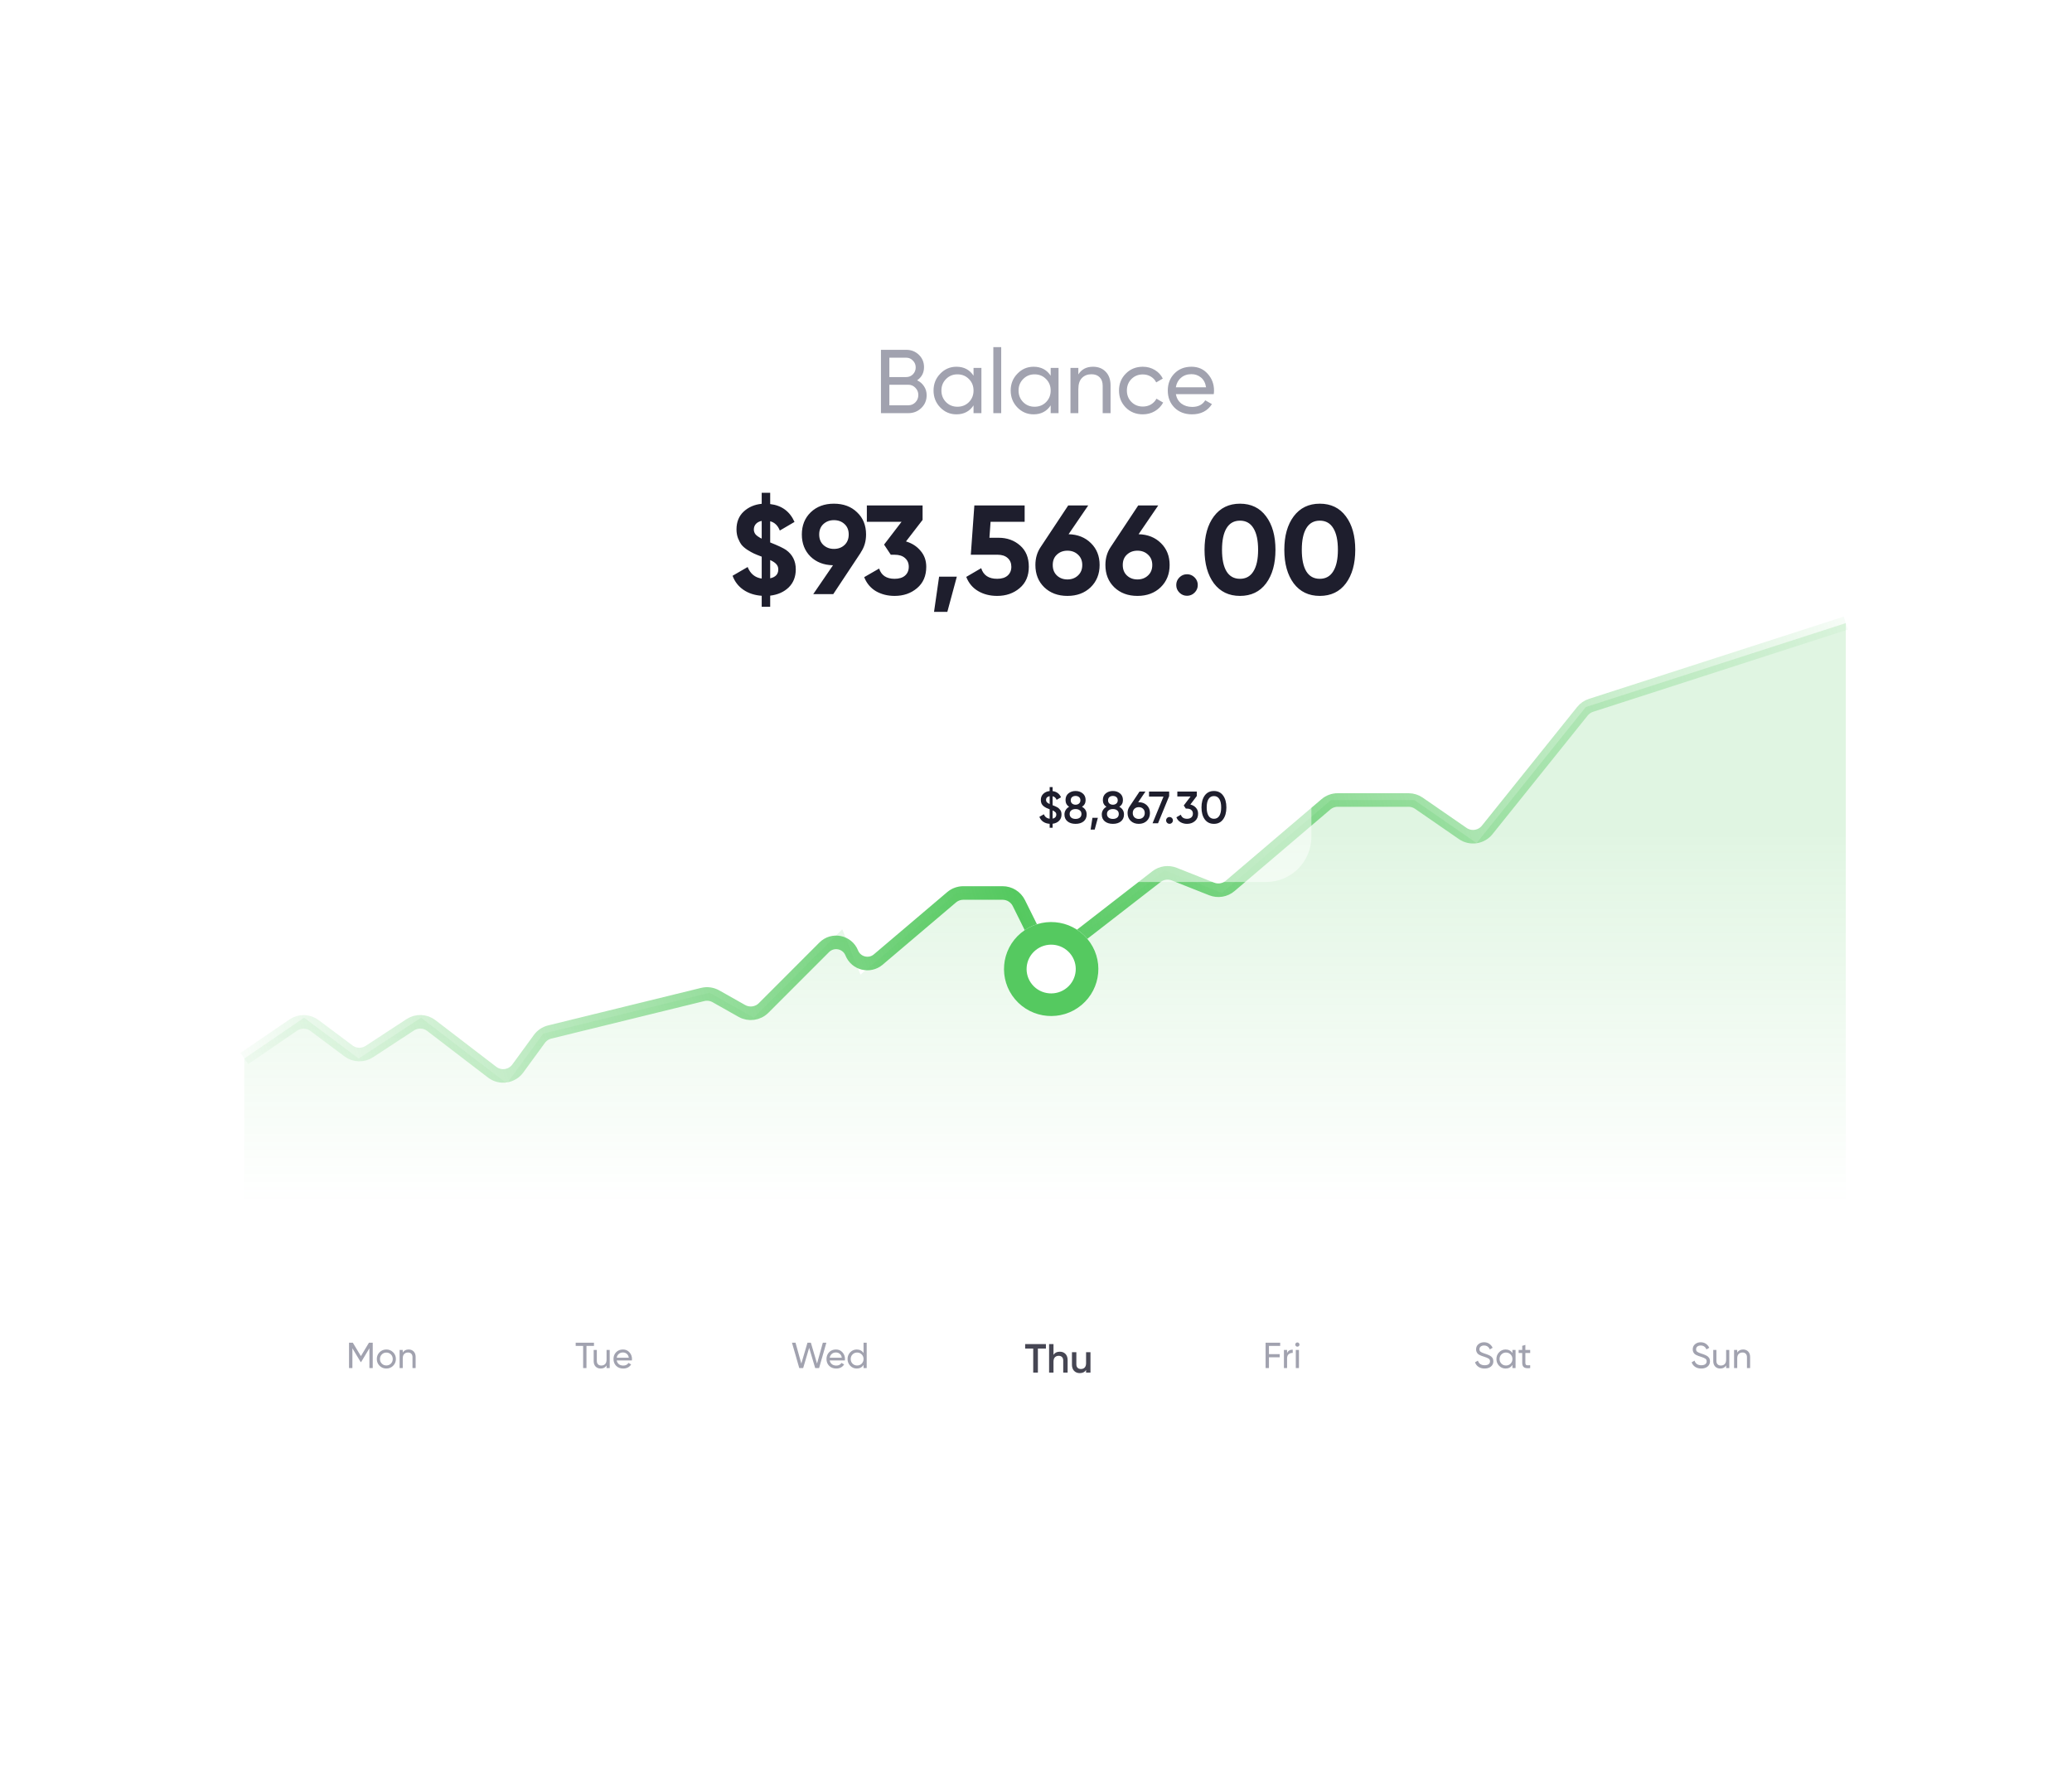 <svg width="458" height="396" viewBox="0 0 458 396" fill="none" xmlns="http://www.w3.org/2000/svg">
<g filter="url(#filter0_d_102_63)">
<rect x="54" y="40" width="354" height="288" rx="16" fill="white"/>
</g>
<path d="M202.729 84.059C203.369 84.365 203.876 84.805 204.249 85.379C204.636 85.952 204.829 86.612 204.829 87.359C204.829 88.479 204.436 89.419 203.649 90.179C202.863 90.939 201.903 91.319 200.769 91.319H194.729V77.319H200.329C201.423 77.319 202.349 77.685 203.109 78.419C203.869 79.152 204.249 80.059 204.249 81.139C204.249 82.379 203.743 83.352 202.729 84.059ZM200.329 79.059H196.589V83.339H200.329C200.916 83.339 201.409 83.132 201.809 82.719C202.209 82.305 202.409 81.799 202.409 81.199C202.409 80.612 202.203 80.112 201.789 79.699C201.389 79.272 200.903 79.059 200.329 79.059ZM200.769 89.579C201.396 89.579 201.923 89.359 202.349 88.919C202.776 88.479 202.989 87.939 202.989 87.299C202.989 86.672 202.769 86.139 202.329 85.699C201.903 85.259 201.383 85.039 200.769 85.039H196.589V89.579H200.769ZM215.193 81.319H216.933V91.319H215.193V89.599C214.326 90.919 213.066 91.579 211.413 91.579C210.013 91.579 208.819 91.072 207.833 90.059C206.846 89.032 206.353 87.785 206.353 86.319C206.353 84.852 206.846 83.612 207.833 82.599C208.819 81.572 210.013 81.059 211.413 81.059C213.066 81.059 214.326 81.719 215.193 83.039V81.319ZM211.633 89.899C212.646 89.899 213.493 89.559 214.173 88.879C214.853 88.185 215.193 87.332 215.193 86.319C215.193 85.305 214.853 84.459 214.173 83.779C213.493 83.085 212.646 82.739 211.633 82.739C210.633 82.739 209.793 83.085 209.113 83.779C208.433 84.459 208.093 85.305 208.093 86.319C208.093 87.332 208.433 88.185 209.113 88.879C209.793 89.559 210.633 89.899 211.633 89.899ZM219.569 91.319V76.719H221.309V91.319H219.569ZM232.244 81.319H233.984V91.319H232.244V89.599C231.377 90.919 230.117 91.579 228.464 91.579C227.064 91.579 225.87 91.072 224.884 90.059C223.897 89.032 223.404 87.785 223.404 86.319C223.404 84.852 223.897 83.612 224.884 82.599C225.87 81.572 227.064 81.059 228.464 81.059C230.117 81.059 231.377 81.719 232.244 83.039V81.319ZM228.684 89.899C229.697 89.899 230.544 89.559 231.224 88.879C231.904 88.185 232.244 87.332 232.244 86.319C232.244 85.305 231.904 84.459 231.224 83.779C230.544 83.085 229.697 82.739 228.684 82.739C227.684 82.739 226.844 83.085 226.164 83.779C225.484 84.459 225.144 85.305 225.144 86.319C225.144 87.332 225.484 88.185 226.164 88.879C226.844 89.559 227.684 89.899 228.684 89.899ZM241.6 81.059C242.773 81.059 243.713 81.432 244.42 82.179C245.126 82.912 245.48 83.912 245.48 85.179V91.319H243.74V85.279C243.74 84.465 243.52 83.839 243.08 83.399C242.64 82.945 242.033 82.719 241.26 82.719C240.393 82.719 239.693 82.992 239.16 83.539C238.626 84.072 238.36 84.899 238.36 86.019V91.319H236.62V81.319H238.36V82.759C239.066 81.625 240.146 81.059 241.6 81.059ZM252.609 91.579C251.102 91.579 249.849 91.079 248.849 90.079C247.849 89.065 247.349 87.812 247.349 86.319C247.349 84.825 247.849 83.579 248.849 82.579C249.849 81.565 251.102 81.059 252.609 81.059C253.596 81.059 254.482 81.299 255.269 81.779C256.056 82.245 256.642 82.879 257.029 83.679L255.569 84.519C255.316 83.985 254.922 83.559 254.389 83.239C253.869 82.919 253.276 82.759 252.609 82.759C251.609 82.759 250.769 83.099 250.089 83.779C249.422 84.459 249.089 85.305 249.089 86.319C249.089 87.319 249.422 88.159 250.089 88.839C250.769 89.519 251.609 89.859 252.609 89.859C253.276 89.859 253.876 89.705 254.409 89.399C254.942 89.079 255.349 88.652 255.629 88.119L257.109 88.979C256.682 89.765 256.069 90.399 255.269 90.879C254.469 91.345 253.582 91.579 252.609 91.579ZM259.91 87.119C260.083 88.012 260.49 88.705 261.13 89.199C261.783 89.692 262.583 89.939 263.53 89.939C264.85 89.939 265.81 89.452 266.41 88.479L267.89 89.319C266.917 90.825 265.45 91.579 263.49 91.579C261.903 91.579 260.61 91.085 259.61 90.099C258.623 89.099 258.13 87.839 258.13 86.319C258.13 84.812 258.617 83.559 259.59 82.559C260.563 81.559 261.823 81.059 263.37 81.059C264.837 81.059 266.03 81.579 266.95 82.619C267.883 83.645 268.35 84.885 268.35 86.339C268.35 86.592 268.33 86.852 268.29 87.119H259.91ZM263.37 82.699C262.437 82.699 261.663 82.965 261.05 83.499C260.437 84.019 260.057 84.719 259.91 85.599H266.59C266.443 84.652 266.07 83.932 265.47 83.439C264.87 82.945 264.17 82.699 263.37 82.699Z" fill="#A1A2AF"/>
<path d="M175.901 125.831C175.901 127.473 175.379 128.808 174.333 129.835C173.288 130.843 171.925 131.449 170.245 131.655V134.119H168.369V131.683C166.801 131.571 165.457 131.132 164.337 130.367C163.217 129.601 162.415 128.565 161.929 127.259L165.261 125.327C165.859 126.82 166.895 127.669 168.369 127.875V123.031C168.351 123.031 168.341 123.031 168.341 123.031L168.285 123.003C167.632 122.76 167.1 122.545 166.689 122.359C166.279 122.172 165.793 121.901 165.233 121.547C164.692 121.192 164.263 120.828 163.945 120.455C163.647 120.063 163.376 119.568 163.133 118.971C162.909 118.373 162.797 117.72 162.797 117.011C162.797 115.368 163.329 114.052 164.393 113.063C165.476 112.073 166.801 111.504 168.369 111.355V108.919H170.245V111.411C172.784 111.709 174.576 113.025 175.621 115.359L172.373 117.263C171.925 116.143 171.216 115.461 170.245 115.219V119.895C171.981 120.585 173.148 121.136 173.745 121.547C175.183 122.573 175.901 124.001 175.901 125.831ZM166.633 117.039C166.633 117.449 166.764 117.813 167.025 118.131C167.287 118.429 167.735 118.737 168.369 119.055V115.135C167.809 115.247 167.38 115.471 167.081 115.807C166.783 116.143 166.633 116.553 166.633 117.039ZM170.245 127.819C171.44 127.557 172.037 126.904 172.037 125.859C172.037 125.392 171.888 125 171.589 124.683C171.309 124.365 170.861 124.067 170.245 123.787V127.819ZM191.437 118.131C191.437 119.643 191.045 120.968 190.261 122.107H190.289L184.185 131.319H179.761L184.129 124.935C182.094 124.897 180.433 124.253 179.145 123.003C177.875 121.733 177.241 120.109 177.241 118.131C177.241 116.133 177.894 114.5 179.201 113.231C180.526 111.961 182.234 111.327 184.325 111.327C186.434 111.327 188.142 111.961 189.449 113.231C190.774 114.481 191.437 116.115 191.437 118.131ZM181.077 118.131C181.077 119.101 181.385 119.876 182.001 120.455C182.635 121.033 183.41 121.323 184.325 121.323C185.277 121.323 186.061 121.033 186.677 120.455C187.293 119.876 187.601 119.101 187.601 118.131C187.601 117.16 187.293 116.395 186.677 115.835C186.061 115.256 185.277 114.967 184.325 114.967C183.41 114.967 182.635 115.256 182.001 115.835C181.385 116.413 181.077 117.179 181.077 118.131ZM200.262 119.671C201.587 120.063 202.661 120.753 203.482 121.743C204.322 122.713 204.742 123.889 204.742 125.271C204.742 127.287 204.061 128.864 202.698 130.003C201.354 131.141 199.702 131.711 197.742 131.711C196.211 131.711 194.839 131.365 193.626 130.675C192.431 129.965 191.563 128.929 191.022 127.567L194.326 125.663C194.811 127.175 195.95 127.931 197.742 127.931C198.731 127.931 199.497 127.697 200.038 127.231C200.598 126.745 200.878 126.092 200.878 125.271C200.878 124.468 200.598 123.824 200.038 123.339C199.497 122.853 198.731 122.611 197.742 122.611H196.902L195.418 120.371L199.282 115.331H191.61V111.719H203.93V114.911L200.262 119.671ZM211.501 127.455L209.401 135.239H206.461L207.581 127.455H211.501ZM220.722 118.859C222.607 118.859 224.194 119.428 225.482 120.567C226.77 121.687 227.414 123.255 227.414 125.271C227.414 127.287 226.733 128.864 225.37 130.003C224.026 131.141 222.374 131.711 220.414 131.711C218.827 131.711 217.427 131.356 216.214 130.647C215.001 129.937 214.123 128.892 213.582 127.511L216.886 125.579C217.371 127.147 218.547 127.931 220.414 127.931C221.403 127.931 222.169 127.697 222.71 127.231C223.27 126.745 223.55 126.092 223.55 125.271C223.55 124.468 223.279 123.824 222.738 123.339C222.197 122.853 221.459 122.611 220.526 122.611H214.59L215.374 111.719H226.49V115.331H218.958L218.706 118.859H220.722ZM236.202 118.075C238.236 118.131 239.888 118.793 241.158 120.063C242.427 121.313 243.062 122.919 243.062 124.879C243.062 126.876 242.399 128.519 241.074 129.807C239.748 131.076 238.04 131.711 235.95 131.711C233.859 131.711 232.151 131.076 230.826 129.807C229.519 128.537 228.866 126.895 228.866 124.879C228.866 123.385 229.248 122.069 230.014 120.931L236.118 111.719H240.542L236.202 118.075ZM233.626 127.203C234.242 127.781 235.016 128.071 235.95 128.071C236.883 128.071 237.658 127.781 238.274 127.203C238.908 126.624 239.226 125.849 239.226 124.879C239.226 123.927 238.908 123.161 238.274 122.583C237.658 122.004 236.883 121.715 235.95 121.715C235.016 121.715 234.242 122.004 233.626 122.583C233.01 123.143 232.702 123.908 232.702 124.879C232.702 125.849 233.01 126.624 233.626 127.203ZM251.678 118.075C253.713 118.131 255.365 118.793 256.634 120.063C257.904 121.313 258.538 122.919 258.538 124.879C258.538 126.876 257.876 128.519 256.55 129.807C255.225 131.076 253.517 131.711 251.426 131.711C249.336 131.711 247.628 131.076 246.302 129.807C244.996 128.537 244.342 126.895 244.342 124.879C244.342 123.385 244.725 122.069 245.49 120.931L251.594 111.719H256.018L251.678 118.075ZM249.102 127.203C249.718 127.781 250.493 128.071 251.426 128.071C252.36 128.071 253.134 127.781 253.75 127.203C254.385 126.624 254.702 125.849 254.702 124.879C254.702 123.927 254.385 123.161 253.75 122.583C253.134 122.004 252.36 121.715 251.426 121.715C250.493 121.715 249.718 122.004 249.102 122.583C248.486 123.143 248.178 123.908 248.178 124.879C248.178 125.849 248.486 126.624 249.102 127.203ZM264.06 130.983C263.593 131.449 263.033 131.683 262.38 131.683C261.727 131.683 261.167 131.449 260.7 130.983C260.233 130.516 260 129.956 260 129.303C260 128.649 260.233 128.089 260.7 127.623C261.167 127.156 261.727 126.923 262.38 126.923C263.033 126.923 263.593 127.156 264.06 127.623C264.527 128.089 264.76 128.649 264.76 129.303C264.76 129.956 264.527 130.516 264.06 130.983ZM274.092 131.711C271.647 131.711 269.724 130.787 268.324 128.939C266.943 127.072 266.252 124.599 266.252 121.519C266.252 118.439 266.943 115.975 268.324 114.127C269.724 112.26 271.647 111.327 274.092 111.327C276.556 111.327 278.479 112.26 279.86 114.127C281.242 115.975 281.932 118.439 281.932 121.519C281.932 124.599 281.242 127.072 279.86 128.939C278.479 130.787 276.556 131.711 274.092 131.711ZM271.124 126.307C271.796 127.389 272.786 127.931 274.092 127.931C275.399 127.931 276.388 127.38 277.06 126.279C277.751 125.177 278.096 123.591 278.096 121.519C278.096 119.428 277.751 117.832 277.06 116.731C276.388 115.629 275.399 115.079 274.092 115.079C272.786 115.079 271.796 115.629 271.124 116.731C270.452 117.832 270.116 119.428 270.116 121.519C270.116 123.609 270.452 125.205 271.124 126.307ZM291.729 131.711C289.284 131.711 287.361 130.787 285.961 128.939C284.58 127.072 283.889 124.599 283.889 121.519C283.889 118.439 284.58 115.975 285.961 114.127C287.361 112.26 289.284 111.327 291.729 111.327C294.193 111.327 296.116 112.26 297.497 114.127C298.879 115.975 299.569 118.439 299.569 121.519C299.569 124.599 298.879 127.072 297.497 128.939C296.116 130.787 294.193 131.711 291.729 131.711ZM288.761 126.307C289.433 127.389 290.423 127.931 291.729 127.931C293.036 127.931 294.025 127.38 294.697 126.279C295.388 125.177 295.733 123.591 295.733 121.519C295.733 119.428 295.388 117.832 294.697 116.731C294.025 115.629 293.036 115.079 291.729 115.079C290.423 115.079 289.433 115.629 288.761 116.731C288.089 117.832 287.753 119.428 287.753 121.519C287.753 123.609 288.089 125.205 288.761 126.307Z" fill="#1E1E2D"/>
<path d="M54 233.963L64.851 226.557C66.266 225.59 68.14 225.631 69.513 226.657L77.038 232.283C78.388 233.292 80.224 233.35 81.634 232.427L90.699 226.497C92.124 225.565 93.983 225.634 95.334 226.67L108.783 236.979C110.571 238.349 113.135 237.979 114.462 236.16L119.225 229.632C119.782 228.868 120.591 228.326 121.509 228.101L155.324 219.806C156.315 219.563 157.362 219.706 158.25 220.208L163.983 223.443C165.551 224.329 167.517 224.06 168.79 222.786L182.19 209.38C184.077 207.491 187.281 208.146 188.275 210.624V210.624C189.221 212.982 192.199 213.719 194.136 212.076L210.339 198.325C211.063 197.71 211.983 197.372 212.933 197.372H221.618C223.141 197.372 224.532 198.235 225.21 199.598L229.396 208.025C230.523 210.292 233.443 210.961 235.444 209.41L255.627 193.762C256.748 192.893 258.244 192.68 259.562 193.203L267.836 196.484C269.216 197.03 270.784 196.771 271.914 195.809L293.091 177.778C293.816 177.16 294.737 176.821 295.69 176.821H311.354C312.168 176.821 312.963 177.069 313.632 177.531L323.326 184.225C325.056 185.419 327.415 185.075 328.732 183.435L349.78 157.207C350.271 156.596 350.93 156.141 351.676 155.901L408 137.724" stroke="url(#paint0_linear_102_63)" stroke-width="3"/>
<path d="M67.218 224.941L54 233.963V313.903H408V137.724L350.532 156.27L326.396 186.345L312.604 176.821H294.214L270.078 197.372L257.435 192.36L231.575 212.41L224.104 197.372H211.461L190.198 215.417L186.175 205.392L166.636 224.941L156.867 219.427L120.088 228.45L112.042 239.477L93.078 224.941L79.286 233.963L67.218 224.941Z" fill="url(#paint1_linear_102_63)"/>
<path d="M82.391 296.777V302.377H81.655V298.001L79.823 301.049H79.727L77.895 298.009V302.377H77.151V296.777H77.991L79.775 299.737L81.551 296.777H82.391ZM86.893 301.873C86.482 302.279 85.984 302.481 85.397 302.481C84.81 302.481 84.312 302.279 83.901 301.873C83.496 301.468 83.293 300.969 83.293 300.377C83.293 299.785 83.496 299.287 83.901 298.881C84.312 298.476 84.81 298.273 85.397 298.273C85.984 298.273 86.482 298.476 86.893 298.881C87.304 299.287 87.509 299.785 87.509 300.377C87.509 300.969 87.304 301.468 86.893 301.873ZM85.397 301.801C85.797 301.801 86.133 301.665 86.405 301.393C86.677 301.121 86.813 300.783 86.813 300.377C86.813 299.972 86.677 299.633 86.405 299.361C86.133 299.089 85.797 298.953 85.397 298.953C85.002 298.953 84.669 299.089 84.397 299.361C84.125 299.633 83.989 299.972 83.989 300.377C83.989 300.783 84.125 301.121 84.397 301.393C84.669 301.665 85.002 301.801 85.397 301.801ZM90.321 298.273C90.791 298.273 91.167 298.423 91.449 298.721C91.732 299.015 91.873 299.415 91.873 299.921V302.377H91.177V299.961C91.177 299.636 91.089 299.385 90.913 299.209C90.737 299.028 90.495 298.937 90.185 298.937C89.839 298.937 89.559 299.047 89.345 299.265C89.132 299.479 89.025 299.809 89.025 300.257V302.377H88.329V298.377H89.025V298.953C89.308 298.5 89.74 298.273 90.321 298.273Z" fill="#A1A2AF"/>
<path d="M131.292 296.777V297.481H129.636V302.377H128.9V297.481H127.252V296.777H131.292ZM134.076 298.377H134.772V302.377H134.076V301.801C133.793 302.255 133.361 302.481 132.78 302.481C132.311 302.481 131.935 302.335 131.652 302.041C131.369 301.743 131.228 301.34 131.228 300.833V298.377H131.924V300.793C131.924 301.119 132.012 301.372 132.188 301.553C132.364 301.729 132.607 301.817 132.916 301.817C133.263 301.817 133.543 301.711 133.756 301.497C133.969 301.279 134.076 300.945 134.076 300.497V298.377ZM136.32 300.697C136.389 301.055 136.552 301.332 136.808 301.529C137.069 301.727 137.389 301.825 137.768 301.825C138.296 301.825 138.68 301.631 138.92 301.241L139.512 301.577C139.122 302.18 138.536 302.481 137.752 302.481C137.117 302.481 136.6 302.284 136.2 301.889C135.805 301.489 135.608 300.985 135.608 300.377C135.608 299.775 135.802 299.273 136.192 298.873C136.581 298.473 137.085 298.273 137.704 298.273C138.29 298.273 138.768 298.481 139.136 298.897C139.509 299.308 139.696 299.804 139.696 300.385C139.696 300.487 139.688 300.591 139.672 300.697H136.32ZM137.704 298.929C137.33 298.929 137.021 299.036 136.776 299.249C136.53 299.457 136.378 299.737 136.32 300.089H138.992C138.933 299.711 138.784 299.423 138.544 299.225C138.304 299.028 138.024 298.929 137.704 298.929Z" fill="#A1A2AF"/>
<path d="M176.67 302.377L175.062 296.777H175.846L177.126 301.385L178.486 296.777H179.238L180.598 301.385L181.878 296.777H182.662L181.054 302.377H180.19L178.862 297.905L177.534 302.377H176.67ZM183.401 300.697C183.47 301.055 183.633 301.332 183.889 301.529C184.15 301.727 184.47 301.825 184.849 301.825C185.377 301.825 185.761 301.631 186.001 301.241L186.593 301.577C186.204 302.18 185.617 302.481 184.833 302.481C184.198 302.481 183.681 302.284 183.281 301.889C182.886 301.489 182.689 300.985 182.689 300.377C182.689 299.775 182.884 299.273 183.273 298.873C183.662 298.473 184.166 298.273 184.785 298.273C185.372 298.273 185.849 298.481 186.217 298.897C186.59 299.308 186.777 299.804 186.777 300.385C186.777 300.487 186.769 300.591 186.753 300.697H183.401ZM184.785 298.929C184.412 298.929 184.102 299.036 183.857 299.249C183.612 299.457 183.46 299.737 183.401 300.089H186.073C186.014 299.711 185.865 299.423 185.625 299.225C185.385 299.028 185.105 298.929 184.785 298.929ZM190.881 296.777H191.577V302.377H190.881V301.689C190.535 302.217 190.031 302.481 189.369 302.481C188.809 302.481 188.332 302.279 187.937 301.873C187.543 301.463 187.345 300.964 187.345 300.377C187.345 299.791 187.543 299.295 187.937 298.889C188.332 298.479 188.809 298.273 189.369 298.273C190.031 298.273 190.535 298.537 190.881 299.065V296.777ZM189.457 301.809C189.863 301.809 190.201 301.673 190.473 301.401C190.745 301.124 190.881 300.783 190.881 300.377C190.881 299.972 190.745 299.633 190.473 299.361C190.201 299.084 189.863 298.945 189.457 298.945C189.057 298.945 188.721 299.084 188.449 299.361C188.177 299.633 188.041 299.972 188.041 300.377C188.041 300.783 188.177 301.124 188.449 301.401C188.721 301.673 189.057 301.809 189.457 301.809Z" fill="#A1A2AF"/>
<path opacity="0.82" d="M231.193 297.077V298.067H229.42V303.377H228.385V298.067H226.603V297.077H231.193ZM234.262 298.76C234.778 298.76 235.195 298.925 235.513 299.255C235.831 299.585 235.99 300.038 235.99 300.614V303.377H235.018V300.713C235.018 300.377 234.928 300.119 234.748 299.939C234.568 299.759 234.322 299.669 234.01 299.669C233.668 299.669 233.392 299.777 233.182 299.993C232.972 300.203 232.867 300.527 232.867 300.965V303.377H231.895V297.077H232.867V299.453C233.161 298.991 233.626 298.76 234.262 298.76ZM240.07 298.877H241.042V303.377H240.07V302.801C239.776 303.263 239.311 303.494 238.675 303.494C238.159 303.494 237.742 303.329 237.424 302.999C237.106 302.669 236.947 302.216 236.947 301.64V298.877H237.919V301.541C237.919 301.877 238.009 302.135 238.189 302.315C238.369 302.495 238.615 302.585 238.927 302.585C239.269 302.585 239.545 302.48 239.755 302.27C239.965 302.054 240.07 301.727 240.07 301.289V298.877Z" fill="#1E1E2D"/>
<path d="M282.973 297.481H280.493V299.297H282.869V300.001H280.493V302.377H279.749V296.777H282.973V297.481ZM284.498 299.049C284.727 298.553 285.143 298.305 285.746 298.305V299.033C285.405 299.017 285.111 299.108 284.866 299.305C284.621 299.503 284.498 299.82 284.498 300.257V302.377H283.802V298.377H284.498V299.049ZM286.779 297.649C286.646 297.649 286.534 297.604 286.443 297.513C286.352 297.423 286.307 297.313 286.307 297.185C286.307 297.057 286.352 296.948 286.443 296.857C286.534 296.761 286.646 296.713 286.779 296.713C286.907 296.713 287.016 296.761 287.107 296.857C287.198 296.948 287.243 297.057 287.243 297.185C287.243 297.313 287.198 297.423 287.107 297.513C287.016 297.604 286.907 297.649 286.779 297.649ZM286.427 302.377V298.377H287.123V302.377H286.427Z" fill="#A1A2AF"/>
<path d="M328.158 302.481C327.636 302.481 327.188 302.359 326.814 302.113C326.446 301.868 326.188 301.532 326.038 301.105L326.678 300.737C326.897 301.415 327.396 301.753 328.174 301.753C328.558 301.753 328.852 301.676 329.054 301.521C329.257 301.361 329.358 301.151 329.358 300.889C329.358 300.623 329.257 300.423 329.054 300.289C328.852 300.156 328.513 300.015 328.038 299.865C327.804 299.791 327.625 299.732 327.502 299.689C327.38 299.641 327.225 299.572 327.038 299.481C326.857 299.385 326.721 299.289 326.63 299.193C326.54 299.092 326.457 298.961 326.382 298.801C326.313 298.641 326.278 298.46 326.278 298.257C326.278 297.772 326.449 297.388 326.79 297.105C327.132 296.817 327.548 296.673 328.038 296.673C328.481 296.673 328.865 296.785 329.19 297.009C329.521 297.233 329.769 297.529 329.934 297.897L329.31 298.257C329.07 297.681 328.646 297.393 328.038 297.393C327.734 297.393 327.489 297.468 327.302 297.617C327.116 297.767 327.022 297.969 327.022 298.225C327.022 298.471 327.11 298.657 327.286 298.785C327.462 298.913 327.766 299.047 328.198 299.185C328.353 299.233 328.462 299.268 328.526 299.289C328.59 299.311 328.689 299.348 328.822 299.401C328.961 299.455 329.062 299.497 329.126 299.529C329.19 299.561 329.276 299.607 329.382 299.665C329.494 299.724 329.577 299.78 329.63 299.833C329.684 299.887 329.745 299.953 329.814 300.033C329.889 300.108 329.942 300.185 329.974 300.265C330.006 300.345 330.033 300.439 330.054 300.545C330.081 300.647 330.094 300.756 330.094 300.873C330.094 301.364 329.916 301.756 329.558 302.049C329.201 302.337 328.734 302.481 328.158 302.481ZM334.309 298.377H335.005V302.377H334.309V301.689C333.963 302.217 333.459 302.481 332.797 302.481C332.237 302.481 331.76 302.279 331.365 301.873C330.971 301.463 330.773 300.964 330.773 300.377C330.773 299.791 330.971 299.295 331.365 298.889C331.76 298.479 332.237 298.273 332.797 298.273C333.459 298.273 333.963 298.537 334.309 299.065V298.377ZM332.885 301.809C333.291 301.809 333.629 301.673 333.901 301.401C334.173 301.124 334.309 300.783 334.309 300.377C334.309 299.972 334.173 299.633 333.901 299.361C333.629 299.084 333.291 298.945 332.885 298.945C332.485 298.945 332.149 299.084 331.877 299.361C331.605 299.633 331.469 299.972 331.469 300.377C331.469 300.783 331.605 301.124 331.877 301.401C332.149 301.673 332.485 301.809 332.885 301.809ZM338.236 299.049H337.172V301.217C337.172 301.415 337.209 301.556 337.284 301.641C337.364 301.721 337.484 301.764 337.644 301.769C337.804 301.769 338.001 301.764 338.236 301.753V302.377C337.628 302.457 337.182 302.409 336.9 302.233C336.617 302.052 336.476 301.713 336.476 301.217V299.049H335.684V298.377H336.476V297.465L337.172 297.257V298.377H338.236V299.049Z" fill="#A1A2AF"/>
<path d="M376.045 302.481C375.522 302.481 375.074 302.359 374.701 302.113C374.333 301.868 374.074 301.532 373.925 301.105L374.565 300.737C374.783 301.415 375.282 301.753 376.061 301.753C376.445 301.753 376.738 301.676 376.941 301.521C377.143 301.361 377.245 301.151 377.245 300.889C377.245 300.623 377.143 300.423 376.941 300.289C376.738 300.156 376.399 300.015 375.925 299.865C375.69 299.791 375.511 299.732 375.389 299.689C375.266 299.641 375.111 299.572 374.925 299.481C374.743 299.385 374.607 299.289 374.517 299.193C374.426 299.092 374.343 298.961 374.269 298.801C374.199 298.641 374.165 298.46 374.165 298.257C374.165 297.772 374.335 297.388 374.677 297.105C375.018 296.817 375.434 296.673 375.925 296.673C376.367 296.673 376.751 296.785 377.077 297.009C377.407 297.233 377.655 297.529 377.821 297.897L377.197 298.257C376.957 297.681 376.533 297.393 375.925 297.393C375.621 297.393 375.375 297.468 375.189 297.617C375.002 297.767 374.909 297.969 374.909 298.225C374.909 298.471 374.997 298.657 375.173 298.785C375.349 298.913 375.653 299.047 376.085 299.185C376.239 299.233 376.349 299.268 376.413 299.289C376.477 299.311 376.575 299.348 376.709 299.401C376.847 299.455 376.949 299.497 377.013 299.529C377.077 299.561 377.162 299.607 377.269 299.665C377.381 299.724 377.463 299.78 377.517 299.833C377.57 299.887 377.631 299.953 377.701 300.033C377.775 300.108 377.829 300.185 377.861 300.265C377.893 300.345 377.919 300.439 377.941 300.545C377.967 300.647 377.981 300.756 377.981 300.873C377.981 301.364 377.802 301.756 377.445 302.049C377.087 302.337 376.621 302.481 376.045 302.481ZM381.55 298.377H382.246V302.377H381.55V301.801C381.267 302.255 380.835 302.481 380.254 302.481C379.784 302.481 379.408 302.335 379.126 302.041C378.843 301.743 378.702 301.34 378.702 300.833V298.377H379.398V300.793C379.398 301.119 379.486 301.372 379.662 301.553C379.838 301.729 380.08 301.817 380.39 301.817C380.736 301.817 381.016 301.711 381.23 301.497C381.443 301.279 381.55 300.945 381.55 300.497V298.377ZM385.297 298.273C385.767 298.273 386.143 298.423 386.425 298.721C386.708 299.015 386.849 299.415 386.849 299.921V302.377H386.153V299.961C386.153 299.636 386.065 299.385 385.889 299.209C385.713 299.028 385.471 298.937 385.161 298.937C384.815 298.937 384.535 299.047 384.321 299.265C384.108 299.479 384.001 299.809 384.001 300.257V302.377H383.305V298.377H384.001V298.953C384.284 298.5 384.716 298.273 385.297 298.273Z" fill="#A1A2AF"/>
<g filter="url(#filter1_d_102_63)">
<ellipse rx="10.416" ry="10.405" transform="matrix(0.768 -0.641 0.645 0.764 232.354 210.183)" fill="white"/>
<path d="M238.432 205.112C241.247 208.447 240.811 213.422 237.453 216.224C234.094 219.027 229.09 218.589 226.276 215.254C223.462 211.919 223.897 206.944 227.256 204.142C230.614 201.34 235.618 201.777 238.432 205.112Z" stroke="#55C960" stroke-width="5"/>
</g>
<g filter="url(#filter2_bd_102_63)">
<path fill-rule="evenodd" clip-rule="evenodd" d="M221.305 157.787C215.782 157.787 211.305 162.264 211.305 167.787V180.944C211.305 186.467 215.782 190.944 221.305 190.944H227.103C227.127 190.983 227.154 191.021 227.184 191.058L232.117 197.126C232.517 197.618 233.268 197.618 233.669 197.126L238.601 191.058C238.632 191.021 238.659 190.983 238.682 190.944H279.872C285.394 190.944 289.872 186.467 289.872 180.944V167.787C289.872 162.264 285.394 157.787 279.872 157.787H221.305Z" fill="white" fill-opacity="0.5"/>
<path d="M234.639 176.042C234.639 176.608 234.456 177.072 234.089 177.432C233.729 177.785 233.256 177.998 232.669 178.072V178.962H232.019V178.082C231.466 178.048 230.993 177.898 230.599 177.632C230.206 177.365 229.923 177.002 229.749 176.542L230.739 175.972C230.973 176.558 231.399 176.885 232.019 176.952V174.872C231.719 174.758 231.476 174.658 231.289 174.572C231.103 174.478 230.903 174.352 230.689 174.192C230.483 174.032 230.326 173.838 230.219 173.612C230.119 173.378 230.069 173.108 230.069 172.802C230.069 172.242 230.256 171.788 230.629 171.442C231.003 171.095 231.466 170.895 232.019 170.842V169.962H232.669V170.852C233.563 170.972 234.183 171.428 234.529 172.222L233.559 172.782C233.386 172.348 233.089 172.085 232.669 171.992V173.972C232.883 174.052 233.043 174.115 233.149 174.162C233.263 174.208 233.409 174.278 233.589 174.372C233.776 174.465 233.919 174.558 234.019 174.652C234.119 174.745 234.223 174.858 234.329 174.992C234.443 175.125 234.523 175.282 234.569 175.462C234.616 175.635 234.639 175.828 234.639 176.042ZM231.219 172.802C231.219 173.008 231.279 173.178 231.399 173.312C231.526 173.445 231.733 173.578 232.019 173.712V171.972C231.773 172.012 231.576 172.105 231.429 172.252C231.289 172.398 231.219 172.582 231.219 172.802ZM232.669 176.942C232.936 176.888 233.139 176.782 233.279 176.622C233.419 176.462 233.489 176.272 233.489 176.052C233.489 175.832 233.423 175.655 233.289 175.522C233.156 175.382 232.949 175.248 232.669 175.122V176.942ZM239.168 174.322C239.854 174.702 240.198 175.268 240.198 176.022C240.198 176.662 239.974 177.168 239.528 177.542C239.081 177.908 238.488 178.092 237.748 178.092C237.008 178.092 236.411 177.908 235.958 177.542C235.511 177.168 235.288 176.662 235.288 176.022C235.288 175.662 235.378 175.335 235.558 175.042C235.738 174.742 235.991 174.502 236.318 174.322C235.791 173.975 235.528 173.482 235.528 172.842C235.528 172.202 235.741 171.708 236.168 171.362C236.594 171.008 237.121 170.832 237.748 170.832C238.368 170.832 238.891 171.008 239.318 171.362C239.751 171.708 239.968 172.202 239.968 172.842C239.968 173.482 239.701 173.975 239.168 174.322ZM237.748 171.922C237.434 171.922 237.178 172.005 236.978 172.172C236.778 172.338 236.678 172.578 236.678 172.892C236.678 173.192 236.778 173.428 236.978 173.602C237.184 173.775 237.441 173.862 237.748 173.862C238.048 173.862 238.301 173.775 238.508 173.602C238.714 173.428 238.818 173.192 238.818 172.892C238.818 172.578 238.714 172.338 238.508 172.172C238.308 172.005 238.054 171.922 237.748 171.922ZM237.748 177.002C238.134 177.002 238.448 176.908 238.688 176.722C238.928 176.528 239.048 176.258 239.048 175.912C239.048 175.565 238.928 175.298 238.688 175.112C238.448 174.918 238.134 174.822 237.748 174.822C237.354 174.822 237.038 174.918 236.798 175.112C236.558 175.298 236.438 175.565 236.438 175.912C236.438 176.258 236.558 176.528 236.798 176.722C237.038 176.908 237.354 177.002 237.748 177.002ZM242.673 176.762L241.973 179.362H241.073L241.473 176.762H242.673ZM247.419 174.322C248.106 174.702 248.449 175.268 248.449 176.022C248.449 176.662 248.226 177.168 247.779 177.542C247.333 177.908 246.739 178.092 245.999 178.092C245.259 178.092 244.663 177.908 244.209 177.542C243.763 177.168 243.539 176.662 243.539 176.022C243.539 175.662 243.629 175.335 243.809 175.042C243.989 174.742 244.243 174.502 244.569 174.322C244.043 173.975 243.779 173.482 243.779 172.842C243.779 172.202 243.993 171.708 244.419 171.362C244.846 171.008 245.373 170.832 245.999 170.832C246.619 170.832 247.143 171.008 247.569 171.362C248.003 171.708 248.219 172.202 248.219 172.842C248.219 173.482 247.953 173.975 247.419 174.322ZM245.999 171.922C245.686 171.922 245.429 172.005 245.229 172.172C245.029 172.338 244.929 172.578 244.929 172.892C244.929 173.192 245.029 173.428 245.229 173.602C245.436 173.775 245.693 173.862 245.999 173.862C246.299 173.862 246.553 173.775 246.759 173.602C246.966 173.428 247.069 173.192 247.069 172.892C247.069 172.578 246.966 172.338 246.759 172.172C246.559 172.005 246.306 171.922 245.999 171.922ZM245.999 177.002C246.386 177.002 246.699 176.908 246.939 176.722C247.179 176.528 247.299 176.258 247.299 175.912C247.299 175.565 247.179 175.298 246.939 175.112C246.699 174.918 246.386 174.822 245.999 174.822C245.606 174.822 245.289 174.918 245.049 175.112C244.809 175.298 244.689 175.565 244.689 175.912C244.689 176.258 244.809 176.528 245.049 176.722C245.289 176.908 245.606 177.002 245.999 177.002ZM251.72 173.312C252.447 173.312 253.04 173.535 253.5 173.982C253.96 174.422 254.19 174.995 254.19 175.702C254.19 176.408 253.96 176.985 253.5 177.432C253.04 177.872 252.447 178.092 251.72 178.092C250.987 178.092 250.39 177.872 249.93 177.432C249.47 176.985 249.24 176.408 249.24 175.702C249.24 175.168 249.38 174.698 249.66 174.292L251.88 170.962H253.19L251.59 173.312H251.72ZM251.72 177.002C252.107 177.002 252.424 176.885 252.67 176.652C252.917 176.412 253.04 176.095 253.04 175.702C253.04 175.308 252.917 174.995 252.67 174.762C252.424 174.522 252.107 174.402 251.72 174.402C251.327 174.402 251.007 174.522 250.76 174.762C250.514 174.995 250.39 175.308 250.39 175.702C250.39 176.095 250.514 176.412 250.76 176.652C251.007 176.885 251.327 177.002 251.72 177.002ZM253.984 170.962H258.434V171.962L255.974 177.962H254.764L257.184 172.062H253.984V170.962ZM259.042 177.862C258.896 178.008 258.719 178.082 258.512 178.082C258.306 178.082 258.129 178.008 257.982 177.862C257.836 177.715 257.762 177.538 257.762 177.332C257.762 177.125 257.832 176.948 257.972 176.802C258.119 176.655 258.299 176.582 258.512 176.582C258.719 176.582 258.896 176.655 259.042 176.802C259.189 176.948 259.262 177.125 259.262 177.332C259.262 177.538 259.189 177.715 259.042 177.862ZM263.121 173.822C263.628 173.942 264.038 174.178 264.351 174.532C264.671 174.878 264.831 175.315 264.831 175.842C264.831 176.542 264.595 177.092 264.121 177.492C263.648 177.892 263.068 178.092 262.381 178.092C261.848 178.092 261.368 177.968 260.941 177.722C260.521 177.475 260.218 177.115 260.031 176.642L261.011 176.072C261.218 176.672 261.675 176.972 262.381 176.972C262.781 176.972 263.098 176.872 263.331 176.672C263.565 176.465 263.681 176.188 263.681 175.842C263.681 175.495 263.565 175.222 263.331 175.022C263.098 174.822 262.781 174.722 262.381 174.722H262.121L261.661 174.032L263.171 172.042H260.241V170.962H264.541V171.942L263.121 173.822ZM270.352 177.102C269.872 177.762 269.198 178.092 268.332 178.092C267.465 178.092 266.788 177.762 266.302 177.102C265.822 176.442 265.582 175.562 265.582 174.462C265.582 173.362 265.822 172.482 266.302 171.822C266.788 171.162 267.465 170.832 268.332 170.832C269.198 170.832 269.872 171.162 270.352 171.822C270.838 172.482 271.082 173.362 271.082 174.462C271.082 175.562 270.838 176.442 270.352 177.102ZM268.332 176.972C268.852 176.972 269.248 176.755 269.522 176.322C269.795 175.888 269.932 175.268 269.932 174.462C269.932 173.655 269.795 173.035 269.522 172.602C269.248 172.168 268.852 171.952 268.332 171.952C267.818 171.952 267.422 172.168 267.142 172.602C266.868 173.035 266.732 173.655 266.732 174.462C266.732 175.268 266.868 175.888 267.142 176.322C267.422 176.755 267.818 176.972 268.332 176.972Z" fill="#1E1E2D"/>
</g>
<defs>
<filter id="filter0_d_102_63" x="0" y="0" width="462" height="396" filterUnits="userSpaceOnUse" color-interpolation-filters="sRGB">
<feFlood flood-opacity="0" result="BackgroundImageFix"/>
<feColorMatrix in="SourceAlpha" type="matrix" values="0 0 0 0 0 0 0 0 0 0 0 0 0 0 0 0 0 0 127 0" result="hardAlpha"/>
<feOffset dy="14"/>
<feGaussianBlur stdDeviation="27"/>
<feComposite in2="hardAlpha" operator="out"/>
<feColorMatrix type="matrix" values="0 0 0 0 0 0 0 0 0 0 0 0 0 0 0 0 0 0 0.03 0"/>
<feBlend mode="normal" in2="BackgroundImageFix" result="effect1_dropShadow_102_63"/>
<feBlend mode="normal" in="SourceGraphic" in2="effect1_dropShadow_102_63" result="shape"/>
</filter>
<filter id="filter1_d_102_63" x="196.914" y="178.802" width="70.881" height="70.761" filterUnits="userSpaceOnUse" color-interpolation-filters="sRGB">
<feFlood flood-opacity="0" result="BackgroundImageFix"/>
<feColorMatrix in="SourceAlpha" type="matrix" values="0 0 0 0 0 0 0 0 0 0 0 0 0 0 0 0 0 0 127 0" result="hardAlpha"/>
<feOffset dy="4"/>
<feGaussianBlur stdDeviation="12.5"/>
<feColorMatrix type="matrix" values="0 0 0 0 0.329 0 0 0 0 0.788 0 0 0 0 0.376 0 0 0 0.4 0"/>
<feBlend mode="normal" in2="BackgroundImageFix" result="effect1_dropShadow_102_63"/>
<feBlend mode="normal" in="SourceGraphic" in2="effect1_dropShadow_102_63" result="shape"/>
</filter>
<filter id="filter2_bd_102_63" x="177.305" y="127.787" width="146.567" height="107.708" filterUnits="userSpaceOnUse" color-interpolation-filters="sRGB">
<feFlood flood-opacity="0" result="BackgroundImageFix"/>
<feGaussianBlur in="BackgroundImageFix" stdDeviation="11"/>
<feComposite in2="SourceAlpha" operator="in" result="effect1_backgroundBlur_102_63"/>
<feColorMatrix in="SourceAlpha" type="matrix" values="0 0 0 0 0 0 0 0 0 0 0 0 0 0 0 0 0 0 127 0" result="hardAlpha"/>
<feOffset dy="4"/>
<feGaussianBlur stdDeviation="17"/>
<feComposite in2="hardAlpha" operator="out"/>
<feColorMatrix type="matrix" values="0 0 0 0 0.375 0 0 0 0 0.375 0 0 0 0 0.375 0 0 0 0.1 0"/>
<feBlend mode="normal" in2="effect1_backgroundBlur_102_63" result="effect2_dropShadow_102_63"/>
<feBlend mode="normal" in="SourceGraphic" in2="effect2_dropShadow_102_63" result="shape"/>
</filter>
<linearGradient id="paint0_linear_102_63" x1="417.331" y1="133.932" x2="33.45" y2="239.477" gradientUnits="userSpaceOnUse">
<stop stop-color="#55C960" stop-opacity="0"/>
<stop offset="0" stop-color="#55C960" stop-opacity="0"/>
<stop offset="0.51" stop-color="#55C960"/>
<stop offset="0.964" stop-color="#55C960" stop-opacity="0"/>
</linearGradient>
<linearGradient id="paint1_linear_102_63" x1="231" y1="137.724" x2="231" y2="359.615" gradientUnits="userSpaceOnUse">
<stop offset="0.21" stop-color="#55C960" stop-opacity="0.18"/>
<stop offset="0.577" stop-color="#55C960" stop-opacity="0"/>
</linearGradient>
</defs>
</svg>
